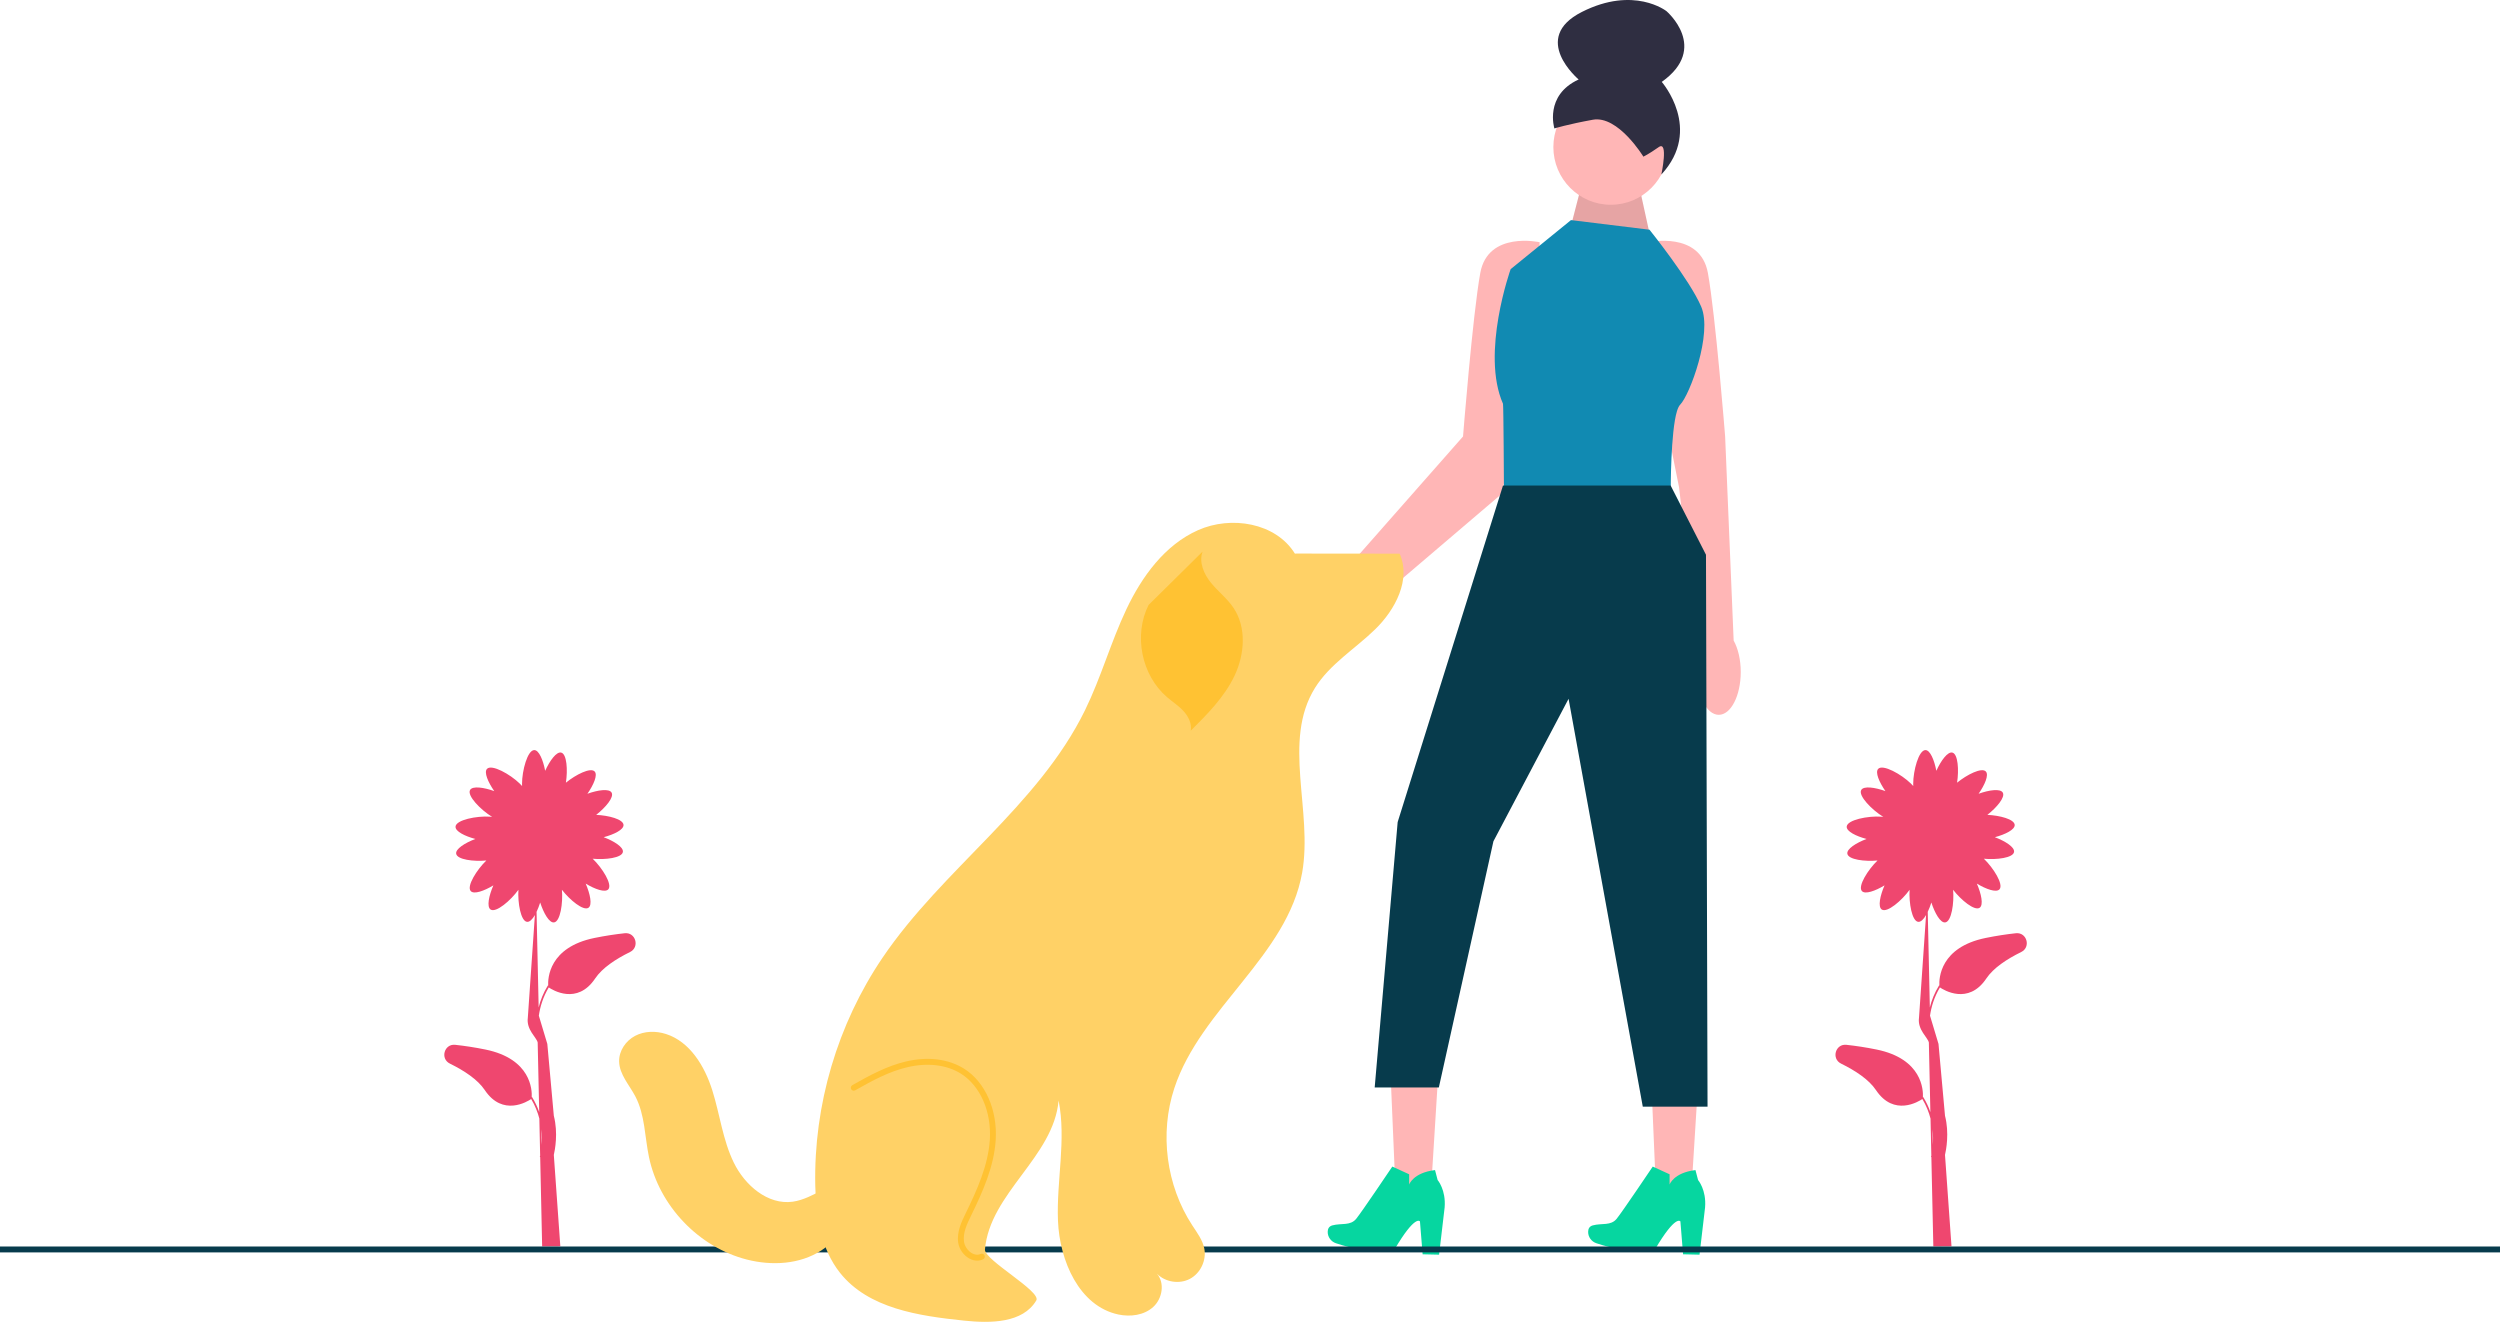 <svg width="435" height="230" viewBox="0 0 435 230" fill="none" xmlns="http://www.w3.org/2000/svg">
<path d="M108.7 162.383C107.082 162.558 105.317 162.821 103.44 163.204C95.481 164.832 95.316 170.26 95.385 171.504L95.331 171.47C94.531 172.76 94.03 174.064 93.727 175.296L93.362 158.661C93.598 158.167 93.812 157.608 93.991 157.034C94.587 158.877 95.564 160.617 96.406 160.502C97.5 160.352 97.978 157.117 97.773 154.818C99.165 156.619 101.508 158.544 102.392 157.951C103.098 157.476 102.68 155.523 101.909 153.747C103.515 154.719 105.294 155.358 105.847 154.741C106.6 153.898 104.795 151.024 103.13 149.42C105.358 149.629 108.193 149.272 108.379 148.254C108.532 147.414 106.845 146.355 105.039 145.673C106.853 145.193 108.549 144.356 108.493 143.528C108.426 142.545 105.908 141.886 103.736 141.786C105.374 140.499 106.879 138.719 106.419 137.914C105.996 137.174 104.027 137.461 102.21 138.113C103.285 136.569 104.041 134.83 103.466 134.234C102.748 133.493 100.204 134.773 98.467 136.187C98.805 133.984 98.634 131.202 97.65 130.95C96.827 130.74 95.66 132.358 94.859 134.121C94.506 132.271 93.79 130.514 92.964 130.514C91.787 130.514 90.833 134.078 90.833 136.4C90.833 136.531 90.836 136.655 90.842 136.773C90.724 136.635 90.589 136.492 90.434 136.341C88.776 134.723 85.565 132.928 84.745 133.776C84.17 134.371 84.926 136.11 86.001 137.654C84.184 137.002 82.215 136.716 81.792 137.456C81.223 138.45 83.654 140.932 85.63 142.135C85.511 142.121 85.386 142.109 85.254 142.1C82.947 141.942 79.342 142.655 79.262 143.834C79.205 144.662 80.901 145.499 82.715 145.979C80.909 146.661 79.222 147.72 79.376 148.559C79.561 149.578 82.396 149.935 84.625 149.726C82.96 151.33 81.154 154.204 81.908 155.047C82.46 155.664 84.239 155.025 85.846 154.053C85.075 155.829 84.656 157.782 85.362 158.256C86.295 158.883 88.855 156.701 90.205 154.823C90.067 157.121 90.615 160.276 91.701 160.401C92.155 160.453 92.636 159.967 93.07 159.218L91.84 177.098C91.553 179.181 93.392 180.54 93.556 181.397L93.822 193.506C93.522 192.644 93.119 191.761 92.575 190.885L92.521 190.919C92.591 189.674 92.425 184.247 84.466 182.619C82.589 182.235 80.825 181.973 79.207 181.798C77.297 181.592 76.552 184.217 78.278 185.065C80.776 186.293 83.126 187.84 84.35 189.672C87.482 194.356 91.809 191.648 92.424 191.228C93.111 192.377 93.562 193.534 93.846 194.635L93.987 201.066C93.953 201.218 93.929 201.303 93.927 201.309L93.993 201.329L94.334 216.891L97.497 216.865L96.365 200.959C96.556 200.101 97.141 197.177 96.365 194.141L95.234 181.643C95.298 181.971 95.231 181.634 95.234 181.643L93.758 176.732C93.973 175.213 94.471 173.504 95.483 171.813C96.098 172.234 100.424 174.941 103.556 170.257C104.781 168.425 107.131 166.878 109.629 165.65C111.354 164.802 110.609 162.177 108.7 162.383ZM94.251 199.203L94.191 196.481C94.311 197.51 94.305 198.439 94.251 199.203Z" fill="#EF476F"/>
<path d="M350.764 162.383C349.147 162.558 347.382 162.821 345.505 163.204C337.546 164.832 337.38 170.26 337.45 171.504L337.396 171.47C336.596 172.76 336.095 174.064 335.792 175.296L335.427 158.661C335.663 158.167 335.877 157.608 336.056 157.034C336.652 158.877 337.628 160.617 338.47 160.502C339.565 160.352 340.042 157.117 339.838 154.818C341.23 156.619 343.573 158.544 344.457 157.951C345.163 157.476 344.744 155.523 343.973 153.747C345.58 154.719 347.359 155.358 347.911 154.741C348.665 153.898 346.859 151.024 345.194 149.42C347.423 149.629 350.258 149.272 350.443 148.254C350.596 147.414 348.909 146.355 347.104 145.673C348.917 145.193 350.613 144.356 350.557 143.528C350.49 142.545 347.972 141.886 345.8 141.786C347.439 140.499 348.944 138.719 348.484 137.914C348.06 137.174 346.092 137.461 344.275 138.113C345.35 136.569 346.106 134.83 345.53 134.234C344.813 133.493 342.268 134.773 340.532 136.187C340.87 133.984 340.699 131.202 339.715 130.95C338.891 130.74 337.724 132.358 336.924 134.121C336.571 132.271 335.855 130.514 335.028 130.514C333.852 130.514 332.897 134.078 332.897 136.4C332.897 136.531 332.901 136.655 332.907 136.773C332.789 136.635 332.653 136.492 332.499 136.341C330.84 134.723 327.63 132.928 326.81 133.776C326.234 134.371 326.99 136.11 328.065 137.654C326.249 137.002 324.28 136.716 323.857 137.456C323.288 138.45 325.719 140.932 327.695 142.135C327.576 142.121 327.451 142.109 327.318 142.1C325.012 141.942 321.407 142.655 321.326 143.834C321.27 144.662 322.966 145.499 324.78 145.979C322.974 146.661 321.287 147.72 321.44 148.559C321.626 149.578 324.461 149.935 326.689 149.726C325.024 151.33 323.219 154.204 323.972 155.047C324.524 155.664 326.304 155.025 327.91 154.053C327.139 155.829 326.721 157.782 327.427 158.256C328.36 158.883 330.92 156.701 332.269 154.823C332.132 157.121 332.679 160.276 333.765 160.401C334.219 160.453 334.701 159.967 335.135 159.218L333.905 177.098C333.617 179.181 335.456 180.54 335.621 181.397L335.886 193.506C335.587 192.644 335.183 191.761 334.64 190.885L334.586 190.919C334.655 189.674 334.49 184.247 326.531 182.619C324.654 182.235 322.889 181.973 321.272 181.798C319.362 181.592 318.617 184.217 320.342 185.065C322.84 186.293 325.19 187.84 326.415 189.672C329.547 194.356 333.873 191.648 334.489 191.228C335.176 192.377 335.626 193.534 335.911 194.635L336.052 201.066C336.017 201.218 335.993 201.303 335.992 201.309L336.058 201.329L336.399 216.891L339.562 216.865L338.43 200.959C338.62 200.101 339.205 197.177 338.43 194.141L337.299 181.643C337.363 181.971 337.296 181.634 337.299 181.643L335.823 176.732C336.038 175.213 336.536 173.504 337.547 171.813C338.162 172.234 342.489 174.941 345.621 170.257C346.845 168.425 349.195 166.878 351.694 165.65C353.419 164.802 352.674 162.177 350.764 162.383ZM336.315 199.203L336.256 196.481C336.376 197.51 336.37 198.439 336.315 199.203Z" fill="#EF476F"/>
<path d="M301.656 111.456L300.173 75.945C300.173 75.945 298.507 54.862 297.174 47.5C295.841 40.138 286.845 42.146 286.845 42.146L287.844 63.228L292.157 84.803L295.514 114.182C295.341 115.032 295.243 115.956 295.243 116.926C295.243 121.042 296.955 124.378 299.066 124.378C301.177 124.378 302.889 121.042 302.889 116.926C302.889 114.761 302.412 112.817 301.656 111.456Z" fill="#FFB6B6"/>
<path d="M229.458 102.255C231.035 100.368 232.924 99.086 234.62 98.593L254.569 75.945C254.569 75.945 256.235 54.862 257.568 47.5C258.901 40.138 267.898 42.146 267.898 42.146L266.898 63.228L261.234 85.984L237.89 105.887C237.483 106.633 236.983 107.378 236.384 108.094C233.544 111.492 229.692 112.938 227.779 111.325C225.867 109.713 226.618 105.652 229.458 102.255Z" fill="#FFB6B6"/>
<path d="M273.35 39.302L275.664 30.367L284.679 29.932L287.376 42.248L273.35 39.302Z" fill="#FFB6B6"/>
<path opacity="0.1" d="M273.35 39.302L275.664 30.367L284.679 29.932L287.376 42.248L273.35 39.302Z" fill="black"/>
<path d="M250.329 185.671L241.886 185.187L242.993 211.211L248.715 211.54L250.329 185.671Z" fill="#FFB6B6"/>
<path d="M242.261 202.983L245.193 204.326L245.19 206.111C245.19 206.111 245.897 204.045 249.694 203.594L250.147 205.325C250.147 205.325 251.619 207.022 251.367 210.093L250.4 218.315L247.537 218.249L247.074 212.527C247.074 212.527 246.286 211.229 242.653 217.398C242.653 217.398 238.65 218.411 232.452 216.324C231.601 216.037 231.009 215.239 231.02 214.336C231.026 213.838 231.22 213.378 231.842 213.213C233.424 212.793 234.969 213.326 235.991 212.057C237.013 210.789 242.261 202.983 242.261 202.983Z" fill="#06D6A0"/>
<path d="M295.646 185.671L287.202 185.187L288.31 211.211L294.031 211.54L295.646 185.671Z" fill="#FFB6B6"/>
<path d="M287.578 202.983L290.51 204.326L290.506 206.111C290.506 206.111 291.213 204.045 295.01 203.594L295.463 205.325C295.463 205.325 296.936 207.022 296.683 210.093L295.717 218.315L292.854 218.249L292.391 212.527C292.391 212.527 291.602 211.229 287.969 217.398C287.969 217.398 283.967 218.411 277.769 216.324C276.917 216.037 276.325 215.239 276.337 214.336C276.343 213.838 276.536 213.378 277.158 213.213C278.741 212.793 280.286 213.326 281.308 212.057C282.33 210.789 287.578 202.983 287.578 202.983Z" fill="#06D6A0"/>
<path d="M280.281 35.629C285.802 35.629 290.277 31.134 290.277 25.59C290.277 20.045 285.802 15.55 280.281 15.55C274.76 15.55 270.285 20.045 270.285 25.59C270.285 31.134 274.76 35.629 280.281 35.629Z" fill="#FFB6B6"/>
<path d="M285.95 27.259C285.95 27.259 281.555 20.036 277.155 20.834C272.756 21.631 270.462 22.35 270.462 22.35C270.462 22.35 268.671 16.592 274.685 13.83C274.685 13.83 266.173 6.672 275.245 2.079C284.317 -2.514 289.963 1.937 289.963 1.937C289.963 1.937 297.471 8.332 289.146 14.251C289.146 14.251 296.351 22.494 289.074 30.367C289.074 30.367 290.359 24.372 288.611 25.601C286.863 26.83 285.95 27.259 285.95 27.259Z" fill="#2F2E41"/>
<path d="M287.011 39.971L273.35 38.298L262.853 46.831C262.853 46.831 257.633 61.438 261.521 70.256C261.614 70.467 261.687 85.147 261.687 85.147H290.713C290.713 85.147 290.685 75.155 291.794 71.536C291.953 71.019 292.134 70.632 292.343 70.423C294.009 68.75 298.007 58.041 296.008 53.357C294.009 48.672 287.011 39.971 287.011 39.971Z" fill="#118AB2"/>
<path d="M261.521 84.478L243.194 143.04L239.196 189.22H250.358L259.855 146.386L272.932 121.591L285.845 192.566H297.112L296.841 96.525L290.69 84.478H261.521Z" fill="#073B4C"/>
<path d="M435 216.891H0V217.919H435V216.891Z" fill="#073B4C"/>
<path d="M225.311 96.33C221.984 90.949 214.22 89.683 208.454 92.25C202.687 94.817 198.701 100.29 195.992 106.011C193.282 111.731 191.578 117.894 188.793 123.578C180.599 140.301 164.005 151.224 153.567 166.635C145.724 178.214 141.571 192.273 141.857 206.274C141.967 211.637 142.83 217.279 146.163 221.471C151.109 227.693 159.867 228.97 167.752 229.789C172.333 230.265 177.955 230.251 180.314 226.279C181.247 224.708 171.22 219.227 171.381 217.405C172.249 207.571 183.327 201.327 184.195 191.493C185.557 198.345 183.812 205.419 184.087 212.4C184.363 219.381 187.789 227.278 194.596 228.722C196.697 229.167 199.068 228.859 200.66 227.412C202.252 225.966 202.717 223.234 201.299 221.615C202.751 223.105 205.202 223.492 207.039 222.522C208.877 221.552 209.949 219.305 209.551 217.259C209.258 215.755 208.291 214.489 207.454 213.207C202.919 206.264 201.737 197.215 204.336 189.332C208.931 175.397 224.019 166.301 226.575 151.847C228.473 141.114 223.057 128.951 228.804 119.703C231.394 115.535 235.791 112.907 239.298 109.482C242.805 106.058 245.548 100.818 243.541 96.337L225.614 96.318" fill="#FFD166"/>
<path d="M170.028 219.351C169.582 219.351 169.125 219.231 168.683 218.993C167.665 218.445 166.898 217.362 166.728 216.232C166.444 214.354 167.335 212.53 168.051 211.065C170.009 207.056 171.944 202.77 172.23 198.317C172.541 193.455 170.577 188.948 167.227 186.835C164.737 185.265 161.412 184.861 157.865 185.699C154.724 186.44 151.902 187.957 148.802 189.716C148.556 189.856 148.244 189.769 148.105 189.521C147.966 189.275 148.052 188.961 148.298 188.821C151.352 187.089 154.363 185.47 157.631 184.698C161.446 183.797 165.047 184.247 167.771 185.964C171.435 188.275 173.586 193.15 173.251 198.383C172.954 203.024 170.973 207.416 168.97 211.517C168.283 212.924 167.504 214.518 167.74 216.078C167.861 216.886 168.435 217.693 169.166 218.087C169.523 218.28 170.067 218.452 170.631 218.189C170.888 218.068 171.192 218.18 171.311 218.437C171.431 218.695 171.32 219.001 171.064 219.12C170.735 219.274 170.385 219.351 170.028 219.351Z" fill="#FFC233"/>
<path d="M209.247 95.978C208.577 97.821 209.471 99.886 210.71 101.404C211.949 102.921 213.54 104.141 214.632 105.768C216.921 109.179 216.578 113.842 214.819 117.557C213.061 121.271 210.096 124.248 207.188 127.144C207.403 125.902 206.778 124.648 205.926 123.723C205.073 122.797 204.001 122.11 203.048 121.289C198.609 117.468 197.221 110.505 199.852 105.263" fill="#FFC233"/>
<path d="M148.628 205.64C144.869 205.177 141.693 208.574 137.941 209.095C133.603 209.698 129.613 206.25 127.682 202.302C125.752 198.353 125.257 193.872 123.929 189.68C122.601 185.489 120.039 181.243 115.865 179.911C114.114 179.352 112.132 179.383 110.505 180.241C108.878 181.098 107.686 182.85 107.727 184.695C107.777 186.965 109.51 188.782 110.561 190.793C112.232 193.993 112.18 197.782 112.918 201.319C114.692 209.821 121.579 217.031 129.964 219.165C134.3 220.269 139.154 220.016 142.91 217.577C146.666 215.137 148.955 210.224 147.565 205.954" fill="#FFD166"/>
</svg>

